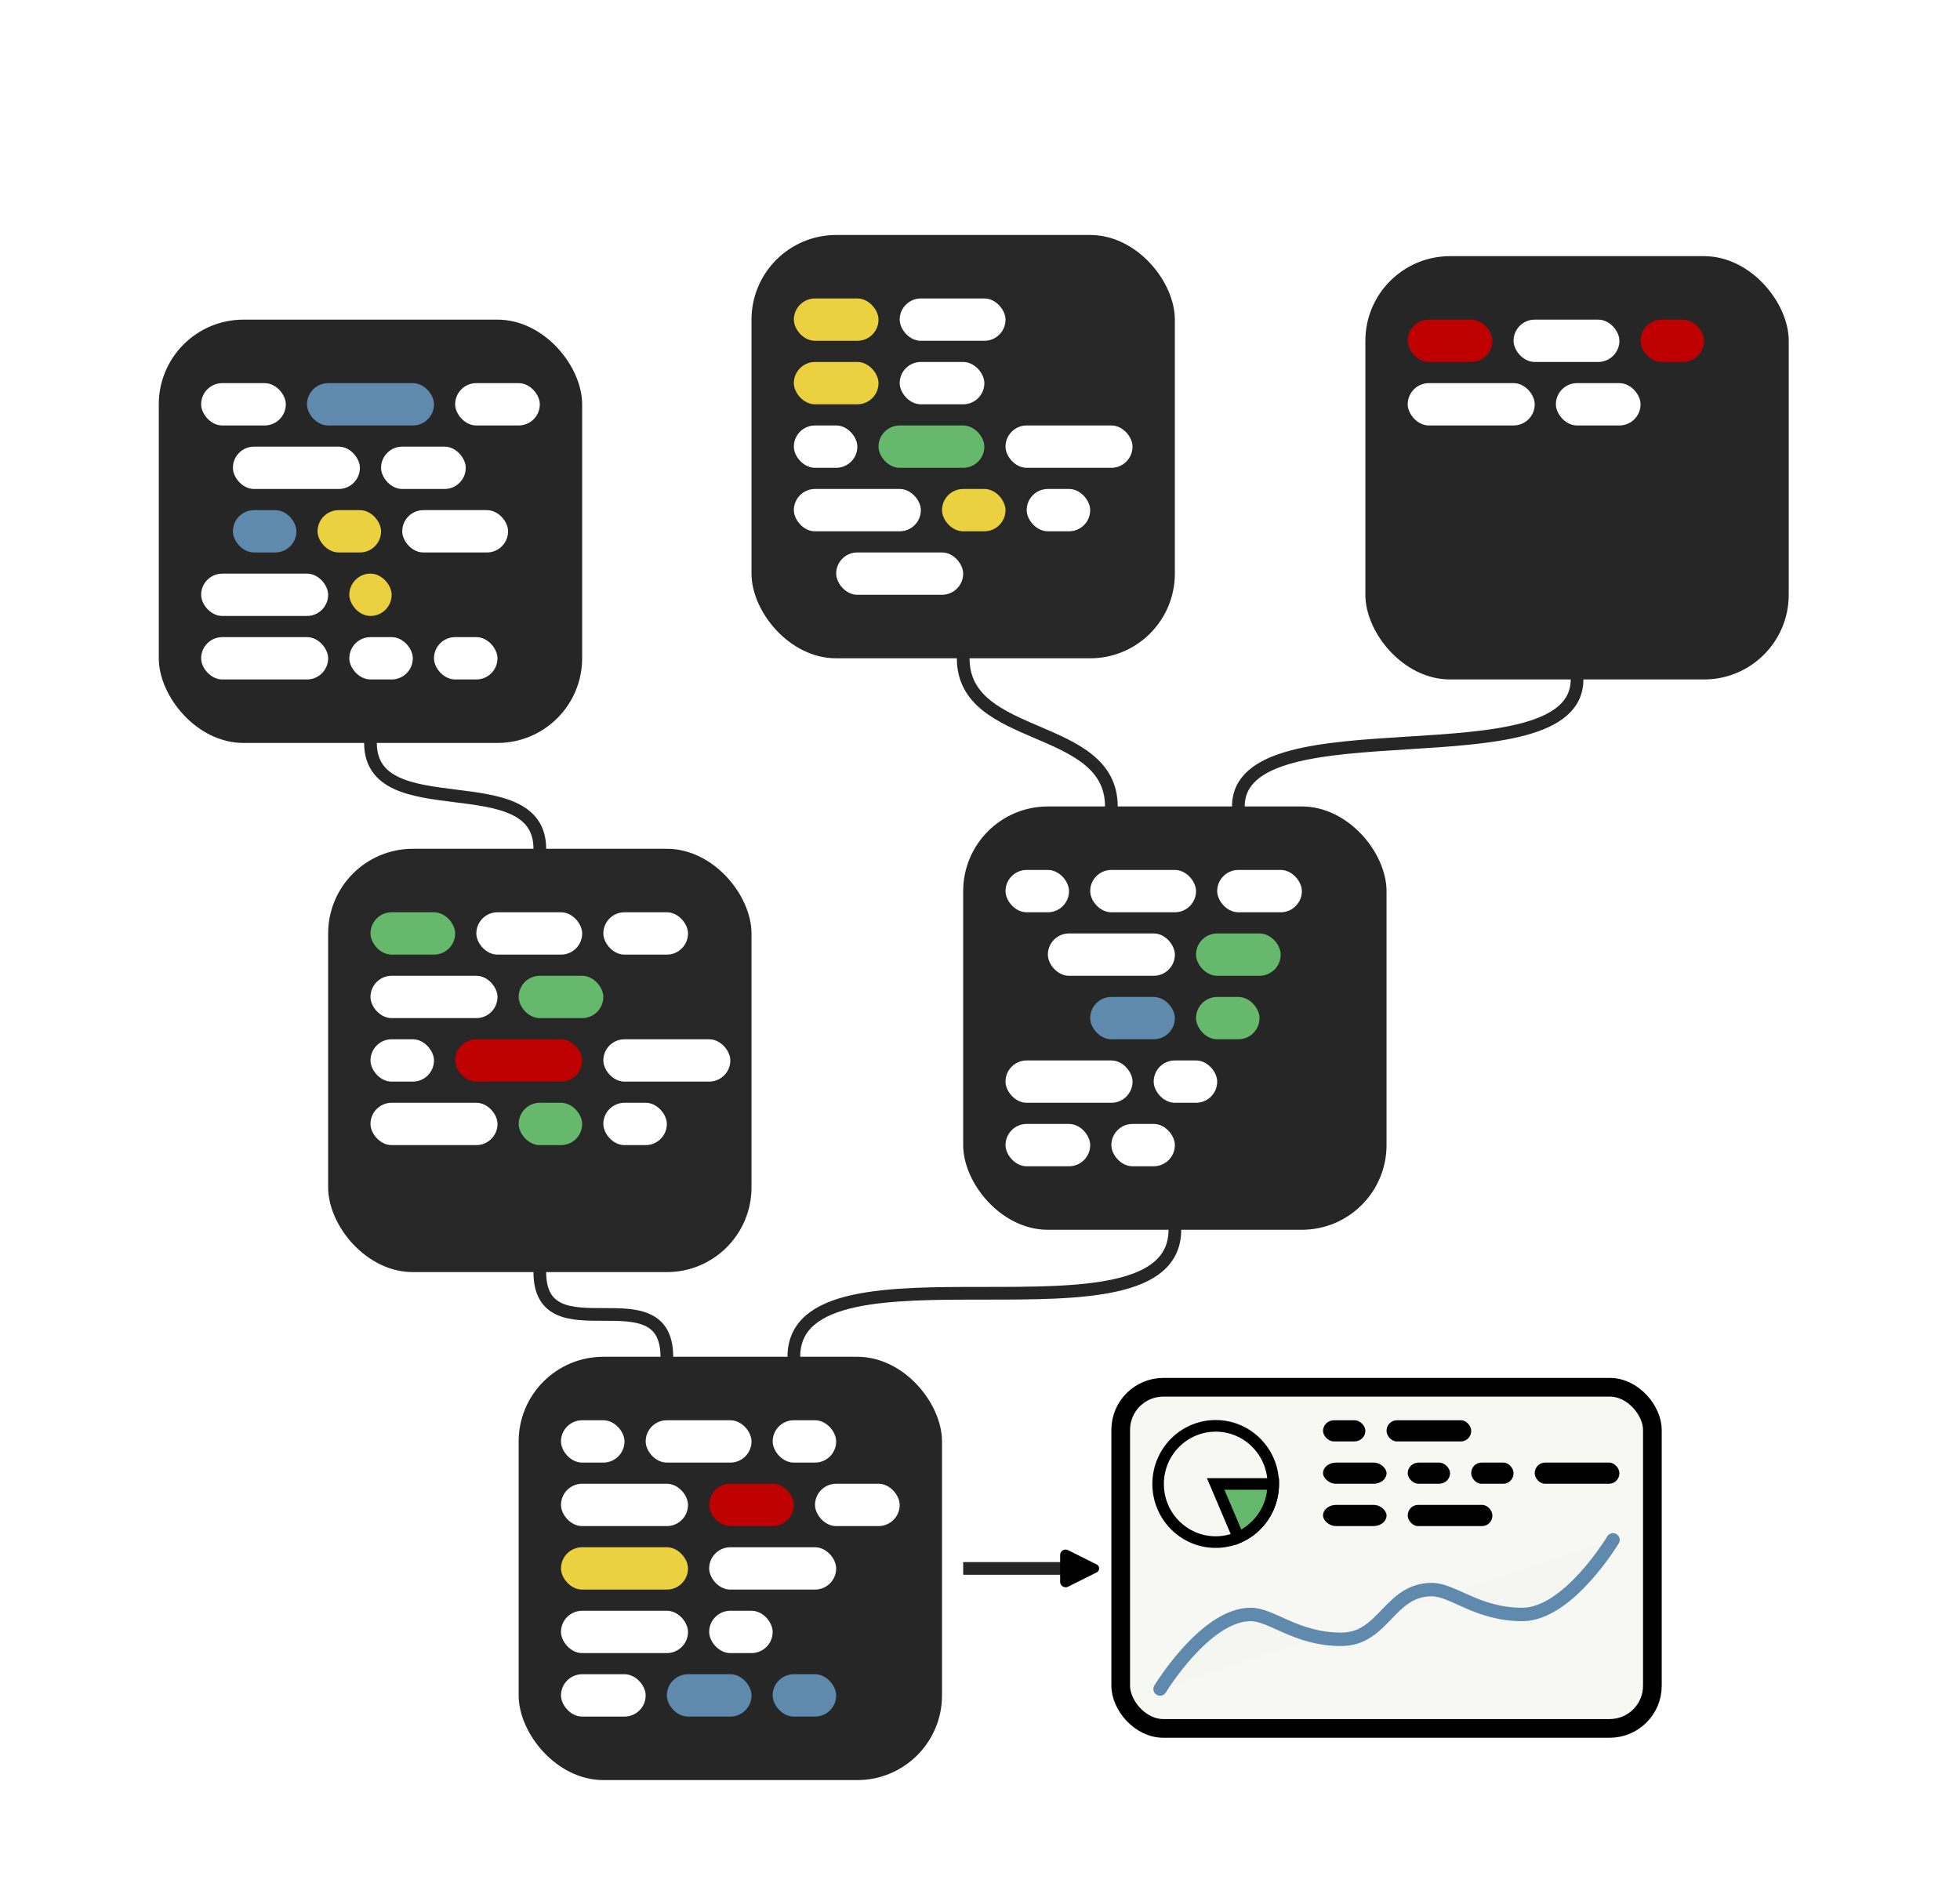 <?xml version="1.0" encoding="UTF-8" standalone="no"?>
<!-- Created with Inkscape (http://www.inkscape.org/) -->

<svg
   width="462.965"
   height="449.013"
   viewBox="0 0 122.493 118.801"
   version="1.1"
   id="svg1"
   xml:space="preserve"
   xmlns="http://www.w3.org/2000/svg"
   xmlns:svg="http://www.w3.org/2000/svg"><defs
     id="defs1"><marker
       style="overflow:visible"
       id="RoundedArrow-1"
       refX="0"
       refY="0"
       orient="auto-start-reverse"
       markerWidth="0.5"
       markerHeight="0.5"
       viewBox="0 0 1 1"
       preserveAspectRatio="xMidYMid"><path
         transform="scale(0.7)"
         d="m -0.211,-4.106 6.422,3.211 a 1,1 90 0 1 0,1.789 L -0.211,4.106 A 1.236,1.236 31.717 0 1 -2,3 v -6 a 1.236,1.236 148.283 0 1 1.789,-1.106 z"
         style="fill:context-stroke;fill-rule:evenodd;stroke:none"
         id="path8-0" /></marker></defs><g
     id="g110"
     transform="translate(-138.242,-3.834)"><path
       style="fill:#ffffff;fill-opacity:1;stroke:none;stroke-width:0.529;stroke-linecap:round;stroke-dasharray:none;stroke-opacity:1"
       d="m 169.333,116.417 c -20.768,-6.284 -23.813,-22.49 -26.458,-38.365 -3.636,-21.818 -10.452,-41.349 5.292,-56.885 14.156,-13.969 35.699,-18.178 55.562,-17.198 18.753,0.925 36.928,-1.195 48.948,13.229 13.229,15.875 9.26,80.698 -5.292,96.573 -13.141,14.336 -59.438,8.278 -78.052,2.646 z"
       id="path118" /><g
       id="g49"
       transform="translate(128.323,2.646)"><rect
         style="fill:#272727;fill-opacity:1;stroke:none;stroke-width:1.665"
         id="rect38"
         width="26.458"
         height="26.458"
         x="30.427"
         y="54.24"
         ry="5.292"
         rx="5.292" /><rect
         style="fill:#65b86c;fill-opacity:1;stroke:none;stroke-width:1.665"
         id="rect39"
         width="5.292"
         height="2.646"
         x="33.073"
         y="58.208"
         ry="1.323"
         rx="1.323" /><rect
         style="fill:#bf0000;fill-opacity:1;stroke:none;stroke-width:1.665"
         id="rect40"
         width="7.938"
         height="2.646"
         x="38.365"
         y="66.146"
         ry="1.323"
         rx="1.323" /><rect
         style="fill:#ffffff;fill-opacity:1;stroke:none;stroke-width:1.862"
         id="rect41"
         width="6.615"
         height="2.646"
         x="39.688"
         y="58.208"
         ry="1.323"
         rx="1.323" /><rect
         style="fill:#ffffff;fill-opacity:1;stroke:none;stroke-width:2.039"
         id="rect42"
         width="7.938"
         height="2.646"
         x="33.073"
         y="62.177"
         ry="1.323"
         rx="1.323" /><rect
         style="fill:#ffffff;fill-opacity:1;stroke:none;stroke-width:1.442"
         id="rect43"
         width="3.969"
         height="2.646"
         x="47.625"
         y="70.115"
         ry="1.323"
         rx="1.323" /><rect
         style="fill:#ffffff;fill-opacity:1;stroke:none;stroke-width:1.442"
         id="rect44"
         width="3.969"
         height="2.646"
         x="33.073"
         y="66.146"
         ry="1.323"
         rx="1.323" /><rect
         style="fill:#65b86c;fill-opacity:1;stroke:none;stroke-width:1.665"
         id="rect45"
         width="5.292"
         height="2.646"
         x="42.333"
         y="62.177"
         ry="1.323"
         rx="1.323" /><rect
         style="fill:#ffffff;fill-opacity:1;stroke:none;stroke-width:2.039"
         id="rect46"
         width="7.937"
         height="2.646"
         x="47.625"
         y="66.146"
         ry="1.323"
         rx="1.323" /><rect
         style="fill:#ffffff;fill-opacity:1;stroke:none;stroke-width:2.039"
         id="rect47"
         width="7.938"
         height="2.646"
         x="33.073"
         y="70.115"
         ry="1.323"
         rx="1.323" /><rect
         style="fill:#65b86c;fill-opacity:1;stroke:none;stroke-width:1.442"
         id="rect48"
         width="3.969"
         height="2.646"
         x="42.333"
         y="70.115"
         ry="1.323"
         rx="1.323" /><rect
         style="fill:#ffffff;fill-opacity:1;stroke:none;stroke-width:1.665"
         id="rect49"
         width="5.292"
         height="2.646"
         x="47.625"
         y="58.208"
         ry="1.323"
         rx="1.323" /></g><g
       id="g61"
       transform="translate(168.01)"><rect
         style="fill:#262626;fill-opacity:1;stroke:none;stroke-width:1.665"
         id="rect50"
         width="26.458"
         height="26.458"
         x="30.427"
         y="54.24"
         ry="5.292"
         rx="5.292" /><rect
         style="fill:#5f8aad;fill-opacity:1;stroke:none;stroke-width:1.359"
         id="rect52"
         width="5.292"
         height="2.646"
         x="38.365"
         y="66.146"
         ry="1.323"
         rx="1.323" /><rect
         style="fill:#ffffff;fill-opacity:1;stroke:none;stroke-width:1.862"
         id="rect53"
         width="6.615"
         height="2.646"
         x="38.365"
         y="58.208"
         ry="1.323"
         rx="1.323" /><rect
         style="fill:#ffffff;fill-opacity:1;stroke:none;stroke-width:2.039"
         id="rect54"
         width="7.938"
         height="2.646"
         x="35.719"
         y="62.177"
         ry="1.323"
         rx="1.323" /><rect
         style="fill:#ffffff;fill-opacity:1;stroke:none;stroke-width:1.442"
         id="rect55"
         width="3.969"
         height="2.646"
         x="42.333"
         y="70.115"
         ry="1.323"
         rx="1.323" /><rect
         style="fill:#ffffff;fill-opacity:1;stroke:none;stroke-width:1.442"
         id="rect56"
         width="3.969"
         height="2.646"
         x="33.073"
         y="58.208"
         ry="1.323"
         rx="1.323" /><rect
         style="fill:#65b86c;fill-opacity:1;stroke:none;stroke-width:1.665"
         id="rect57"
         width="5.292"
         height="2.646"
         x="44.979"
         y="62.177"
         ry="1.323"
         rx="1.323" /><rect
         style="fill:#ffffff;fill-opacity:1;stroke:none;stroke-width:1.665"
         id="rect58"
         width="5.292"
         height="2.646"
         x="33.073"
         y="74.083"
         ry="1.323"
         rx="1.323" /><rect
         style="fill:#ffffff;fill-opacity:1;stroke:none;stroke-width:2.039"
         id="rect59"
         width="7.938"
         height="2.646"
         x="33.073"
         y="70.115"
         ry="1.323"
         rx="1.323" /><rect
         style="fill:#65b86c;fill-opacity:1;stroke:none;stroke-width:1.442"
         id="rect60"
         width="3.969"
         height="2.646"
         x="44.979"
         y="66.146"
         ry="1.323"
         rx="1.323" /><rect
         style="fill:#ffffff;fill-opacity:1;stroke:none;stroke-width:1.665"
         id="rect61"
         width="5.292"
         height="2.646"
         x="46.302"
         y="58.208"
         ry="1.323"
         rx="1.323" /><rect
         style="fill:#ffffff;fill-opacity:1;stroke:none;stroke-width:1.442"
         id="rect128"
         width="3.969"
         height="2.646"
         x="39.688"
         y="74.083"
         ry="1.323"
         rx="1.323" /></g><g
       id="g73"
       transform="translate(140.229,34.396)"
       style="stroke-width:1;stroke-dasharray:none"><rect
         style="fill:#262626;fill-opacity:1;stroke:none;stroke-width:1;stroke-dasharray:none"
         id="rect62"
         width="26.458"
         height="26.458"
         x="30.427"
         y="54.24"
         ry="5.292"
         rx="5.292" /><rect
         style="fill:#5f8aad;fill-opacity:1;stroke:none;stroke-width:1;stroke-dasharray:none"
         id="rect63"
         width="5.292"
         height="2.646"
         x="39.688"
         y="74.083"
         ry="1.323"
         rx="1.323" /><rect
         style="fill:#ebd13f;fill-opacity:1;stroke:none;stroke-width:1;stroke-dasharray:none"
         id="rect64"
         width="7.938"
         height="2.646"
         x="33.073"
         y="66.146"
         ry="1.323"
         rx="1.323" /><rect
         style="fill:#ffffff;fill-opacity:1;stroke:none;stroke-width:1;stroke-dasharray:none"
         id="rect65"
         width="6.615"
         height="2.646"
         x="38.365"
         y="58.208"
         ry="1.323"
         rx="1.323" /><rect
         style="fill:#ffffff;fill-opacity:1;stroke:none;stroke-width:1;stroke-dasharray:none"
         id="rect66"
         width="7.938"
         height="2.646"
         x="33.073"
         y="62.177"
         ry="1.323"
         rx="1.323" /><rect
         style="fill:#ffffff;fill-opacity:1;stroke:none;stroke-width:1;stroke-dasharray:none"
         id="rect67"
         width="3.969"
         height="2.646"
         x="42.333"
         y="70.115"
         ry="1.323"
         rx="1.323" /><rect
         style="fill:#ffffff;fill-opacity:1;stroke:none;stroke-width:1;stroke-dasharray:none"
         id="rect68"
         width="3.969"
         height="2.646"
         x="33.073"
         y="58.208"
         ry="1.323"
         rx="1.323" /><rect
         style="fill:#bf0000;fill-opacity:1;stroke:none;stroke-width:1;stroke-dasharray:none"
         id="rect69"
         width="5.292"
         height="2.646"
         x="42.333"
         y="62.177"
         ry="1.323"
         rx="1.323" /><rect
         style="fill:#ffffff;fill-opacity:1;stroke:none;stroke-width:1;stroke-dasharray:none"
         id="rect70"
         width="7.937"
         height="2.646"
         x="42.333"
         y="66.146"
         ry="1.323"
         rx="1.323" /><rect
         style="fill:#ffffff;fill-opacity:1;stroke:none;stroke-width:1;stroke-dasharray:none"
         id="rect71"
         width="7.938"
         height="2.646"
         x="33.073"
         y="70.115"
         ry="1.323"
         rx="1.323" /><rect
         style="fill:#5f8aad;fill-opacity:1;stroke:none;stroke-width:1;stroke-dasharray:none"
         id="rect72"
         width="3.969"
         height="2.646"
         x="46.302"
         y="74.083"
         ry="1.323"
         rx="1.323" /><rect
         style="fill:#ffffff;fill-opacity:1;stroke:none;stroke-width:1;stroke-dasharray:none"
         id="rect73"
         width="5.292"
         height="2.646"
         x="48.948"
         y="62.177"
         ry="1.323"
         rx="1.323" /><rect
         style="fill:#ffffff;fill-opacity:1;stroke:none;stroke-width:1;stroke-dasharray:none"
         id="rect129"
         width="3.969"
         height="2.646"
         x="46.302"
         y="58.208"
         ry="1.323"
         rx="1.323" /><rect
         style="fill:#ffffff;fill-opacity:1;stroke:none;stroke-width:1;stroke-dasharray:none"
         id="rect130"
         width="5.292"
         height="2.646"
         x="33.073"
         y="74.083"
         ry="1.323"
         rx="1.323" /></g><g
       id="g38-3"
       transform="translate(121.708,-2.646)"><rect
         style="fill:#262626;fill-opacity:1;stroke:none;stroke-width:1.665"
         id="rect1-4"
         width="26.458"
         height="26.458"
         x="26.458"
         y="26.458"
         ry="5.292"
         rx="5.292" /><rect
         style="fill:#ffffff;fill-opacity:1;stroke:none;stroke-width:1.665"
         id="rect2-3"
         width="5.292"
         height="2.646"
         x="29.104"
         y="30.427"
         ry="1.323"
         rx="1.323" /><rect
         style="fill:#5f8aad;fill-opacity:1;stroke:none;stroke-width:1.665"
         id="rect3-7"
         width="7.938"
         height="2.646"
         x="35.719"
         y="30.427"
         ry="1.323"
         rx="1.323" /><rect
         style="fill:#ffffff;fill-opacity:1;stroke:none;stroke-width:1.665"
         id="rect4-7"
         width="5.292"
         height="2.646"
         x="44.979"
         y="30.427"
         ry="1.323"
         rx="1.323" /><rect
         style="fill:#ffffff;fill-opacity:1;stroke:none;stroke-width:2.039"
         id="rect5-5"
         width="7.937"
         height="2.646"
         x="31.089"
         y="34.396"
         ry="1.323"
         rx="1.323" /><rect
         style="fill:#ffffff;fill-opacity:1;stroke:none;stroke-width:1.665"
         id="rect6-1"
         width="5.292"
         height="2.646"
         x="40.349"
         y="34.396"
         ry="1.323"
         rx="1.323" /><rect
         style="fill:#5f8aad;fill-opacity:1;stroke:none;stroke-width:1.442"
         id="rect7-2"
         width="3.969"
         height="2.646"
         x="31.089"
         y="38.365"
         ry="1.323"
         rx="1.323" /><rect
         style="fill:#ebd13f;fill-opacity:1;stroke:none;stroke-width:1.442"
         id="rect8-6"
         width="3.969"
         height="2.646"
         x="36.38"
         y="38.365"
         ry="1.323"
         rx="1.323" /><rect
         style="fill:#ffffff;fill-opacity:1;stroke:none;stroke-width:1.862"
         id="rect9-6"
         width="6.615"
         height="2.646"
         x="41.672"
         y="38.365"
         ry="1.323"
         rx="1.323" /><rect
         style="fill:#ffffff;fill-opacity:1;stroke:none;stroke-width:2.039"
         id="rect10-5"
         width="7.938"
         height="2.646"
         x="29.104"
         y="42.333"
         ry="1.323"
         rx="1.323" /><rect
         style="fill:#ebd13f;fill-opacity:1;stroke:none;stroke-width:1.177"
         id="rect11-4"
         width="2.646"
         height="2.646"
         x="38.365"
         y="42.333"
         ry="1.323"
         rx="1.323" /><rect
         style="fill:#ffffff;fill-opacity:1;stroke:none;stroke-width:2.039"
         id="rect125"
         width="7.938"
         height="2.646"
         x="29.104"
         y="46.302"
         ry="1.323"
         rx="1.323" /><rect
         style="fill:#ffffff;fill-opacity:1;stroke:none;stroke-width:1.442"
         id="rect126"
         width="3.969"
         height="2.646"
         x="38.365"
         y="46.302"
         ry="1.323"
         rx="1.323" /><rect
         style="fill:#ffffff;fill-opacity:1;stroke:none;stroke-width:1.442"
         id="rect127"
         width="3.969"
         height="2.646"
         x="43.656"
         y="46.302"
         ry="1.323"
         rx="1.323" /></g><g
       id="g97"
       transform="translate(154.781,-35.719)"><rect
         style="fill:#272727;fill-opacity:1;stroke:none;stroke-width:1.665"
         id="rect86"
         width="26.458"
         height="26.458"
         x="30.427"
         y="54.24"
         ry="5.292"
         rx="5.292" /><rect
         style="fill:#ebd13f;fill-opacity:1;stroke:none;stroke-width:1.665"
         id="rect87"
         width="5.292"
         height="2.646"
         x="33.073"
         y="58.208"
         ry="1.323"
         rx="1.323" /><rect
         style="fill:#65b86c;fill-opacity:1;stroke:none;stroke-width:1.52"
         id="rect88"
         width="6.615"
         height="2.646"
         x="38.365"
         y="66.146"
         ry="1.323"
         rx="1.323" /><rect
         style="fill:#ffffff;fill-opacity:1;stroke:none;stroke-width:1.862"
         id="rect89"
         width="6.615"
         height="2.646"
         x="39.688"
         y="58.208"
         ry="1.323"
         rx="1.323" /><rect
         style="fill:#ffffff;fill-opacity:1;stroke:none;stroke-width:2.039"
         id="rect90"
         width="7.938"
         height="2.646"
         x="46.302"
         y="66.146"
         ry="1.323"
         rx="1.323" /><rect
         style="fill:#ffffff;fill-opacity:1;stroke:none;stroke-width:1.442"
         id="rect91"
         width="3.969"
         height="2.646"
         x="47.625"
         y="70.115"
         ry="1.323"
         rx="1.323" /><rect
         style="fill:#ffffff;fill-opacity:1;stroke:none;stroke-width:1.442"
         id="rect92"
         width="3.969"
         height="2.646"
         x="33.073"
         y="66.146"
         ry="1.323"
         rx="1.323" /><rect
         style="fill:#ebd13f;fill-opacity:1;stroke:none;stroke-width:1.665"
         id="rect93"
         width="5.292"
         height="2.646"
         x="33.073"
         y="62.177"
         ry="1.323"
         rx="1.323" /><rect
         style="fill:#ffffff;fill-opacity:1;stroke:none;stroke-width:2.039"
         id="rect94"
         width="7.937"
         height="2.646"
         x="35.719"
         y="74.083"
         ry="1.323"
         rx="1.323" /><rect
         style="fill:#ffffff;fill-opacity:1;stroke:none;stroke-width:2.039"
         id="rect95"
         width="7.938"
         height="2.646"
         x="33.073"
         y="70.115"
         ry="1.323"
         rx="1.323" /><rect
         style="fill:#ebd13f;fill-opacity:1;stroke:none;stroke-width:1.442"
         id="rect96"
         width="3.969"
         height="2.646"
         x="42.333"
         y="70.115"
         ry="1.323"
         rx="1.323" /><rect
         style="fill:#ffffff;fill-opacity:1;stroke:none;stroke-width:1.665"
         id="rect97"
         width="5.292"
         height="2.646"
         x="39.688"
         y="62.177"
         ry="1.323"
         rx="1.323" /></g><g
       id="g109"
       transform="translate(193.146,-34.396)"><rect
         style="fill:#262626;fill-opacity:1;stroke:none;stroke-width:1.665"
         id="rect98"
         width="26.458"
         height="26.458"
         x="30.427"
         y="54.24"
         ry="5.292"
         rx="5.292" /><rect
         style="fill:#bf0000;fill-opacity:1;stroke:none;stroke-width:1.665"
         id="rect99"
         width="5.292"
         height="2.646"
         x="33.073"
         y="58.208"
         ry="1.323"
         rx="1.323" /><rect
         style="fill:#ffffff;fill-opacity:1;stroke:none;stroke-width:1.862"
         id="rect101"
         width="6.615"
         height="2.646"
         x="39.688"
         y="58.208"
         ry="1.323"
         rx="1.323" /><rect
         style="fill:#ffffff;fill-opacity:1;stroke:none;stroke-width:2.039"
         id="rect102"
         width="7.938"
         height="2.646"
         x="33.073"
         y="62.177"
         ry="1.323"
         rx="1.323" /><rect
         style="fill:#bf0000;fill-opacity:1;stroke:none;stroke-width:1.442"
         id="rect108"
         width="3.969"
         height="2.646"
         x="47.625"
         y="58.208"
         ry="1.323"
         rx="1.323" /><rect
         style="fill:#ffffff;fill-opacity:1;stroke:none;stroke-width:1.665"
         id="rect109"
         width="5.292"
         height="2.646"
         x="42.333"
         y="62.177"
         ry="1.323"
         rx="1.323" /></g><path
       style="fill:none;fill-opacity:1;stroke:#262626;stroke-width:0.794;stroke-linecap:round;stroke-dasharray:none;stroke-opacity:1"
       d="m 161.396,50.271 c 0,5.292 10.583,1.323 10.583,6.615"
       id="path112" /><path
       style="fill:none;fill-opacity:1;stroke:#262626;stroke-width:0.794;stroke-linecap:round;stroke-dasharray:none;stroke-opacity:1"
       d="m 198.438,44.979 c 0,5.292 9.26,3.969 9.26,9.26"
       id="path113" /><path
       style="fill:none;fill-opacity:1;stroke:#262626;stroke-width:0.794;stroke-linecap:round;stroke-dasharray:none;stroke-opacity:1"
       d="m 236.802,46.302 c 0,6.615 -21.167,1.323 -21.167,7.938"
       id="path114" /><path
       style="fill:none;fill-opacity:1;stroke:#262626;stroke-width:0.794;stroke-linecap:round;stroke-dasharray:none;stroke-opacity:1"
       d="m 171.979,83.344 c 0,5.292 7.938,-4e-6 7.938,5.292"
       id="path115" /><path
       style="fill:none;fill-opacity:1;stroke:#262626;stroke-width:0.794;stroke-linecap:round;stroke-dasharray:none;stroke-opacity:1"
       d="m 211.667,80.698 c 0,7.937 -23.812,-4e-6 -23.812,7.937"
       id="path116" /><path
       style="fill:none;fill-rule:evenodd;stroke:#262626;stroke-width:0.794;stroke-linecap:butt;stroke-linejoin:miter;stroke-dasharray:none;stroke-opacity:1;marker-end:url(#RoundedArrow-1)"
       d="m 198.438,101.865 h 6.615"
       id="path25-3" /><g
       id="g130"
       transform="translate(-15.595,-2.432)"><rect
         style="fill:#f7f7f3;fill-opacity:1;stroke:#000000;stroke-width:1.168;stroke-dasharray:none;stroke-opacity:1"
         id="rect28-6"
         width="33.228"
         height="21.322"
         x="223.877"
         y="92.974"
         ry="2.665"
         rx="2.665" /><path
         style="fill:#f5f6f2;fill-opacity:1;stroke:#5f8aad;stroke-width:0.839;stroke-linecap:round;stroke-dasharray:none;stroke-opacity:1"
         d="m 226.338,111.834 c 0,0 2.831,-4.661 5.661,-4.661 1.334,0 2.831,1.554 5.661,1.554 2.669,0 2.992,-3.107 5.661,-3.107 1.334,0 2.831,1.554 5.661,1.554 2.866,0 5.661,-4.661 5.661,-4.661"
         id="path119" /><g
         id="g117"
         transform="matrix(1.36,0,0,1.373,-81.443,-35.393)"><circle
           style="fill:none;fill-opacity:1;stroke:#000000;stroke-width:0.529;stroke-linecap:round;stroke-dasharray:none;stroke-opacity:1"
           id="path117"
           r="2.646"
           cy="97.896"
           cx="228.865" /><path
           style="fill:#65b86c;fill-opacity:1;stroke:#000000;stroke-width:0.529;stroke-linecap:round;stroke-dasharray:none;stroke-opacity:1"
           id="circle117"
           d="m 231.51,97.896 a 2.646,2.646 0 0 1 -1.603,2.432 l -1.043,-2.432 z" /></g><rect
         style="fill:#000000;fill-opacity:1;stroke:none;stroke-width:0.471;stroke-dasharray:none"
         id="rect119"
         width="2.646"
         height="1.323"
         x="236.522"
         y="95.036"
         rx="0.688"
         ry="0.661" /><rect
         style="fill:#000000;fill-opacity:1;stroke:none;stroke-width:0.667;stroke-dasharray:none"
         id="rect120"
         width="5.292"
         height="1.323"
         x="240.491"
         y="95.036"
         rx="0.643"
         ry="0.661" /><rect
         style="fill:#000000;fill-opacity:1;stroke:none;stroke-width:0.577;stroke-dasharray:none"
         id="rect121"
         width="3.969"
         height="1.323"
         x="236.522"
         y="97.682"
         rx="0.812"
         ry="0.661" /><rect
         style="fill:#000000;fill-opacity:1;stroke:none;stroke-width:0.577;stroke-dasharray:none"
         id="rect122"
         width="3.969"
         height="1.323"
         x="236.522"
         y="100.327"
         rx="0.812"
         ry="0.661" /><rect
         style="fill:#000000;fill-opacity:1;stroke:none;stroke-width:0.471;stroke-dasharray:none"
         id="rect123"
         width="2.646"
         height="1.323"
         x="241.814"
         y="97.682"
         rx="0.688"
         ry="0.661" /><rect
         style="fill:#000000;fill-opacity:1;stroke:none;stroke-width:0.471;stroke-dasharray:none"
         id="rect124"
         width="2.646"
         height="1.323"
         x="245.782"
         y="97.682"
         rx="0.639"
         ry="0.661" /><rect
         style="fill:#000000;fill-opacity:1;stroke:none;stroke-width:0.667;stroke-dasharray:none"
         id="rect131"
         width="5.292"
         height="1.323"
         x="241.814"
         y="100.327"
         rx="0.643"
         ry="0.661" /><rect
         style="fill:#000000;fill-opacity:1;stroke:none;stroke-width:0.667;stroke-dasharray:none"
         id="rect132"
         width="5.292"
         height="1.323"
         x="249.751"
         y="97.682"
         rx="0.643"
         ry="0.661" /></g></g></svg>
